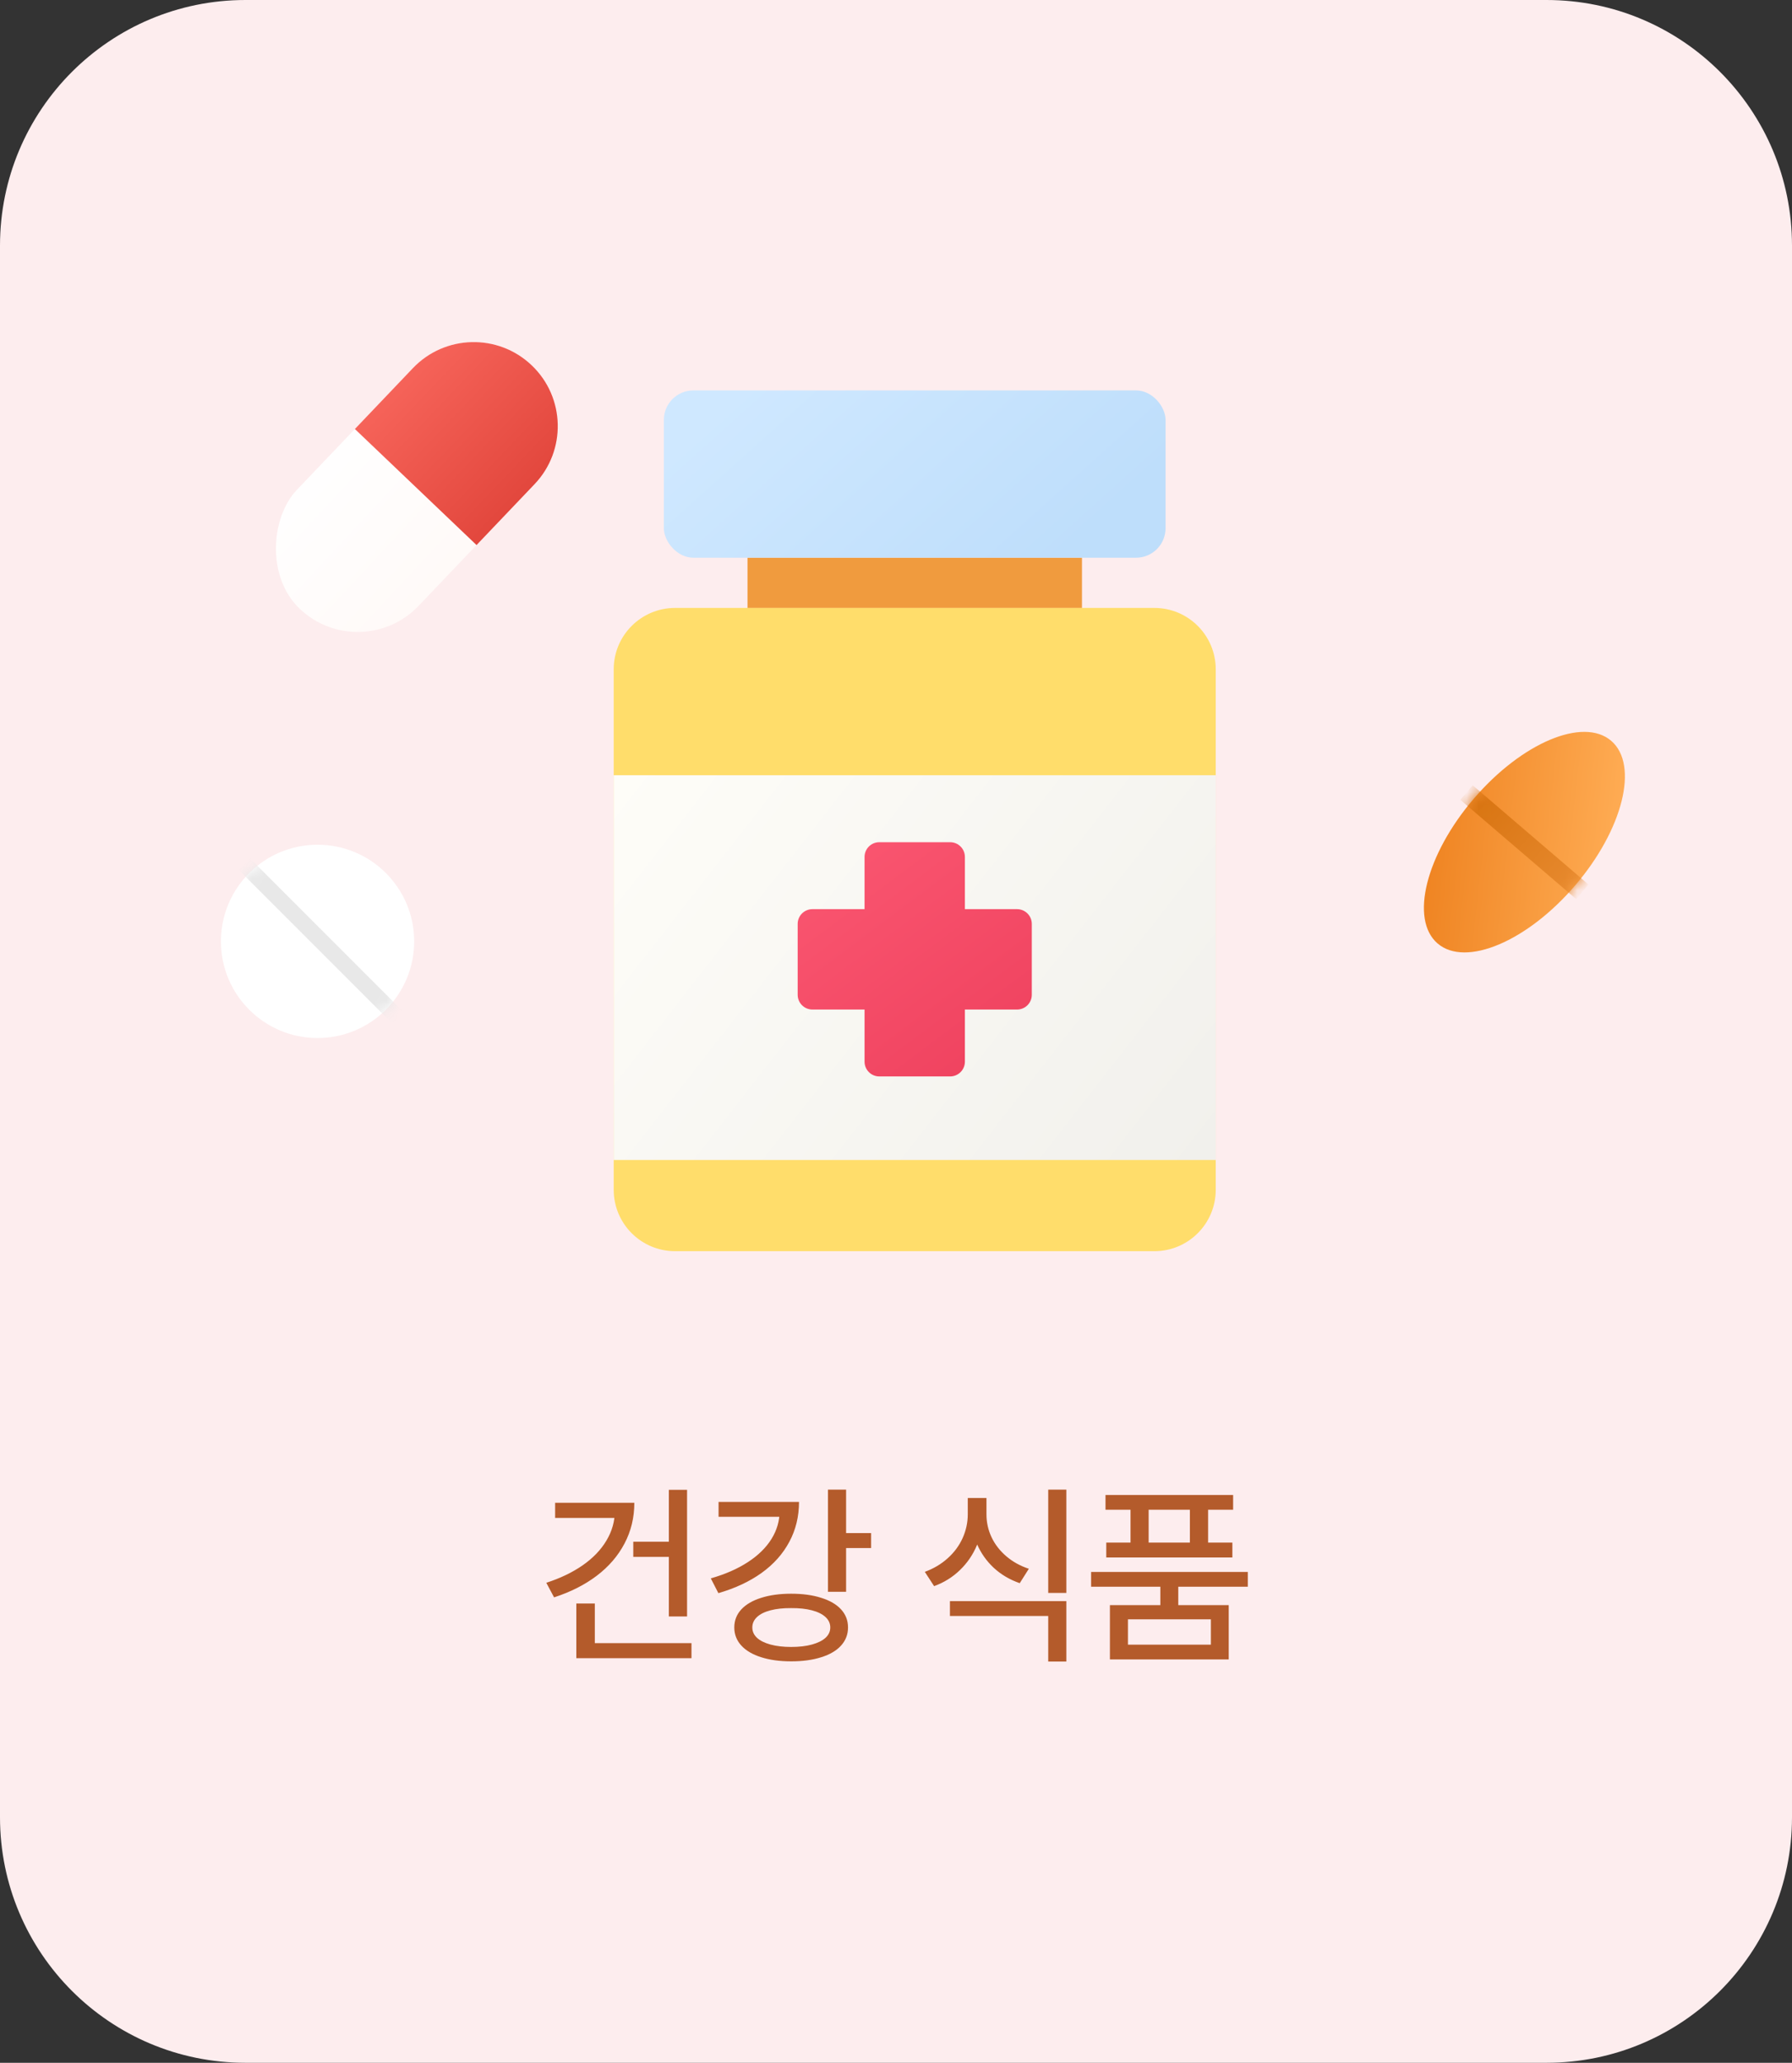 <svg width="146" height="168" viewBox="0 0 146 168" fill="none" xmlns="http://www.w3.org/2000/svg">
<rect x="0" y="0" width="146" height="168" fill="#333333" stroke="none"/>
<path d="M0 20C0 8.954 8.954 0 20 0H126C137.046 0 146 8.954 146 20V148C146 159.046 137.046 168 126 168H20C8.954 168 0 159.046 0 148V20Z" fill="#FDEDEE"/>
<rect x="54.087" y="31.797" width="40.875" height="13.625" rx="2.402" fill="url(#paint0_linear_2952_18427)"/>
<rect x="60.902" y="45.43" width="27.25" height="4.087" fill="#F09B3E"/>
<path d="M50.001 54.512C50.001 51.75 52.239 49.512 55.001 49.512H94.05C96.811 49.512 99.05 51.75 99.05 54.512V96.9C99.05 99.662 96.811 101.9 94.05 101.9H55.001C52.239 101.9 50.001 99.662 50.001 96.9V54.512Z" fill="#FFDD6B"/>
<rect x="50" y="63.137" width="49.05" height="31.337" fill="url(#paint1_linear_2952_18427)"/>
<path fill-rule="evenodd" clip-rule="evenodd" d="M71.639 68.592C70.976 68.592 70.438 69.129 70.438 69.793V74.045H66.19C65.526 74.045 64.989 74.583 64.989 75.246V81.019C64.989 81.682 65.526 82.22 66.19 82.22H70.438V86.466C70.438 87.129 70.976 87.667 71.639 87.667H77.412C78.076 87.667 78.613 87.129 78.613 86.466V82.22H82.863C83.526 82.22 84.064 81.682 84.064 81.019V75.246C84.064 74.583 83.526 74.045 82.863 74.045H78.613V69.793C78.613 69.129 78.076 68.592 77.412 68.592H71.639Z" fill="url(#paint2_linear_2952_18427)"/>
<circle cx="25.872" cy="76.669" r="7.872" transform="rotate(-90 25.872 76.669)" fill="white"/>
<mask id="mask0_2952_18427" style="mask-type:alpha" maskUnits="userSpaceOnUse" x="18" y="68" width="16" height="17">
<circle cx="25.872" cy="76.669" r="7.272" transform="rotate(-90 25.872 76.669)" fill="#FF9522" stroke="black" stroke-width="1.201"/>
</mask>
<g mask="url(#mask0_2952_18427)">
<rect x="19.473" y="70.871" width="1.312" height="17.712" transform="rotate(-45 19.473 70.871)" fill="#E8E8E8"/>
</g>
<rect x="38.363" y="25.027" width="13.696" height="27.392" rx="6.848" transform="rotate(43.633 38.363 25.027)" fill="url(#paint3_linear_2952_18427)"/>
<path d="M33.638 29.984C36.248 27.246 40.582 27.143 43.32 29.753C46.057 32.362 46.16 36.697 43.551 39.434L38.825 44.391L28.913 34.94L33.638 29.984Z" fill="url(#paint4_linear_2952_18427)"/>
<ellipse cx="124.198" cy="68.587" rx="10.868" ry="5.434" transform="rotate(130.587 124.198 68.587)" fill="url(#paint5_linear_2952_18427)"/>
<mask id="mask1_2952_18427" style="mask-type:alpha" maskUnits="userSpaceOnUse" x="116" y="59" width="17" height="19">
<ellipse cx="124.199" cy="68.587" rx="10.868" ry="5.434" transform="rotate(130.587 124.199 68.587)" fill="#FF9522"/>
</mask>
<g mask="url(#mask1_2952_18427)">
<rect x="129.42" y="72.039" width="1.553" height="12.421" transform="rotate(130.587 129.42 72.039)" fill="url(#paint6_linear_2952_18427)"/>
</g>
<path d="M55.978 131.648H54.494V121.336H55.978V131.648ZM54.752 126.797H51.595V125.562H54.752V126.797ZM51.681 122.391C51.681 123.589 51.416 124.693 50.884 125.703C50.358 126.708 49.606 127.583 48.627 128.328C47.653 129.068 46.491 129.656 45.142 130.094L44.509 128.906C45.65 128.536 46.637 128.062 47.47 127.484C48.309 126.901 48.955 126.229 49.408 125.469C49.866 124.703 50.095 123.888 50.095 123.023V122.391H51.681ZM51.056 123.625H45.228V122.391H51.056V123.625ZM56.337 135.047H46.955V133.82H56.337V135.047ZM48.462 134.461H46.955V130.594H48.462V134.461ZM68.934 129.641H67.458V121.32H68.934V129.641ZM70.973 126.078H68.52V124.859H70.973V126.078ZM65.098 122.32C65.098 123.508 64.835 124.591 64.309 125.57C63.788 126.549 63.036 127.393 62.052 128.102C61.072 128.805 59.898 129.354 58.528 129.75L57.911 128.547C59.083 128.214 60.088 127.773 60.927 127.227C61.77 126.68 62.413 126.049 62.856 125.336C63.299 124.622 63.52 123.854 63.52 123.031V122.32H65.098ZM64.388 123.531H58.544V122.32H64.388V123.531ZM64.458 129.797C65.395 129.797 66.213 129.909 66.911 130.133C67.614 130.352 68.153 130.667 68.528 131.078C68.903 131.49 69.091 131.979 69.091 132.547C69.091 133.109 68.903 133.599 68.528 134.016C68.153 134.432 67.614 134.75 66.911 134.969C66.213 135.193 65.395 135.305 64.458 135.305C63.531 135.305 62.716 135.193 62.013 134.969C61.315 134.75 60.776 134.432 60.395 134.016C60.015 133.599 59.825 133.109 59.825 132.547C59.825 131.979 60.015 131.49 60.395 131.078C60.776 130.667 61.315 130.352 62.013 130.133C62.716 129.909 63.531 129.797 64.458 129.797ZM64.458 130.969C63.817 130.964 63.257 131.023 62.778 131.148C62.299 131.273 61.932 131.456 61.677 131.695C61.421 131.935 61.294 132.219 61.294 132.547C61.294 132.87 61.421 133.151 61.677 133.391C61.932 133.625 62.299 133.807 62.778 133.938C63.257 134.068 63.817 134.133 64.458 134.133C65.109 134.133 65.671 134.068 66.145 133.938C66.624 133.807 66.994 133.625 67.255 133.391C67.515 133.151 67.645 132.87 67.645 132.547C67.645 132.219 67.515 131.935 67.255 131.695C66.994 131.456 66.624 131.273 66.145 131.148C65.671 131.023 65.109 130.964 64.458 130.969ZM80.081 123.336C80.081 124.221 79.92 125.055 79.597 125.836C79.274 126.612 78.813 127.289 78.214 127.867C77.62 128.445 76.917 128.883 76.105 129.18L75.347 128.016C76.06 127.755 76.68 127.388 77.206 126.914C77.737 126.44 78.144 125.893 78.425 125.273C78.706 124.648 78.847 124.003 78.847 123.336V122H80.081V123.336ZM80.37 123.336C80.37 123.987 80.508 124.607 80.784 125.195C81.06 125.779 81.459 126.294 81.98 126.742C82.501 127.19 83.115 127.531 83.823 127.766L83.081 128.938C82.269 128.656 81.566 128.242 80.972 127.695C80.378 127.143 79.92 126.495 79.597 125.75C79.279 125.005 79.12 124.201 79.12 123.336V122H80.37V123.336ZM86.878 135.32H85.402V131.609H77.394V130.398H86.878V135.32ZM86.878 129.734H85.402V121.32H86.878V129.734ZM95.998 131.172H94.537V128.828H95.998V131.172ZM101.662 129.227H88.897V128.023H101.662V129.227ZM100.467 122.961H90.069V121.758H100.467V122.961ZM100.405 126.844H90.131V125.633H100.405V126.844ZM93.584 126.461H92.108V122.258H93.584V126.461ZM98.428 126.461H96.944V122.258H98.428V126.461ZM100.108 135.148H90.428V130.727H100.108V135.148ZM91.897 133.945H98.655V131.883H91.897V133.945Z" fill="#B45B2B"/>
<defs>
<linearGradient id="paint0_linear_2952_18427" x1="64.987" y1="27.709" x2="83.381" y2="48.147" gradientUnits="userSpaceOnUse">
<stop stop-color="#CFE8FF"/>
<stop offset="1" stop-color="#BEDEFB"/>
</linearGradient>
<linearGradient id="paint1_linear_2952_18427" x1="48.638" y1="57.687" x2="101.093" y2="98.561" gradientUnits="userSpaceOnUse">
<stop stop-color="#FFFEF9"/>
<stop offset="1" stop-color="#F0EFEB"/>
</linearGradient>
<linearGradient id="paint2_linear_2952_18427" x1="66.351" y1="67.229" x2="82.701" y2="89.029" gradientUnits="userSpaceOnUse">
<stop stop-color="#FB5872"/>
<stop offset="1" stop-color="#EE405D"/>
</linearGradient>
<linearGradient id="paint3_linear_2952_18427" x1="36.571" y1="39.732" x2="54.124" y2="39.53" gradientUnits="userSpaceOnUse">
<stop stop-color="white"/>
<stop offset="1" stop-color="#FFF9F7"/>
</linearGradient>
<linearGradient id="paint4_linear_2952_18427" x1="32.516" y1="29.733" x2="43.906" y2="40.593" gradientUnits="userSpaceOnUse">
<stop stop-color="#F7655B"/>
<stop offset="1" stop-color="#E1453B"/>
</linearGradient>
<linearGradient id="paint5_linear_2952_18427" x1="119.928" y1="61.6" x2="128.855" y2="74.797" gradientUnits="userSpaceOnUse">
<stop stop-color="#FFAD55"/>
<stop offset="1" stop-color="#EF8422"/>
</linearGradient>
<linearGradient id="paint6_linear_2952_18427" x1="130.197" y1="72.039" x2="130.197" y2="84.46" gradientUnits="userSpaceOnUse">
<stop stop-color="#E88B30"/>
<stop offset="1" stop-color="#D7720F"/>
</linearGradient>
</defs>
</svg>

